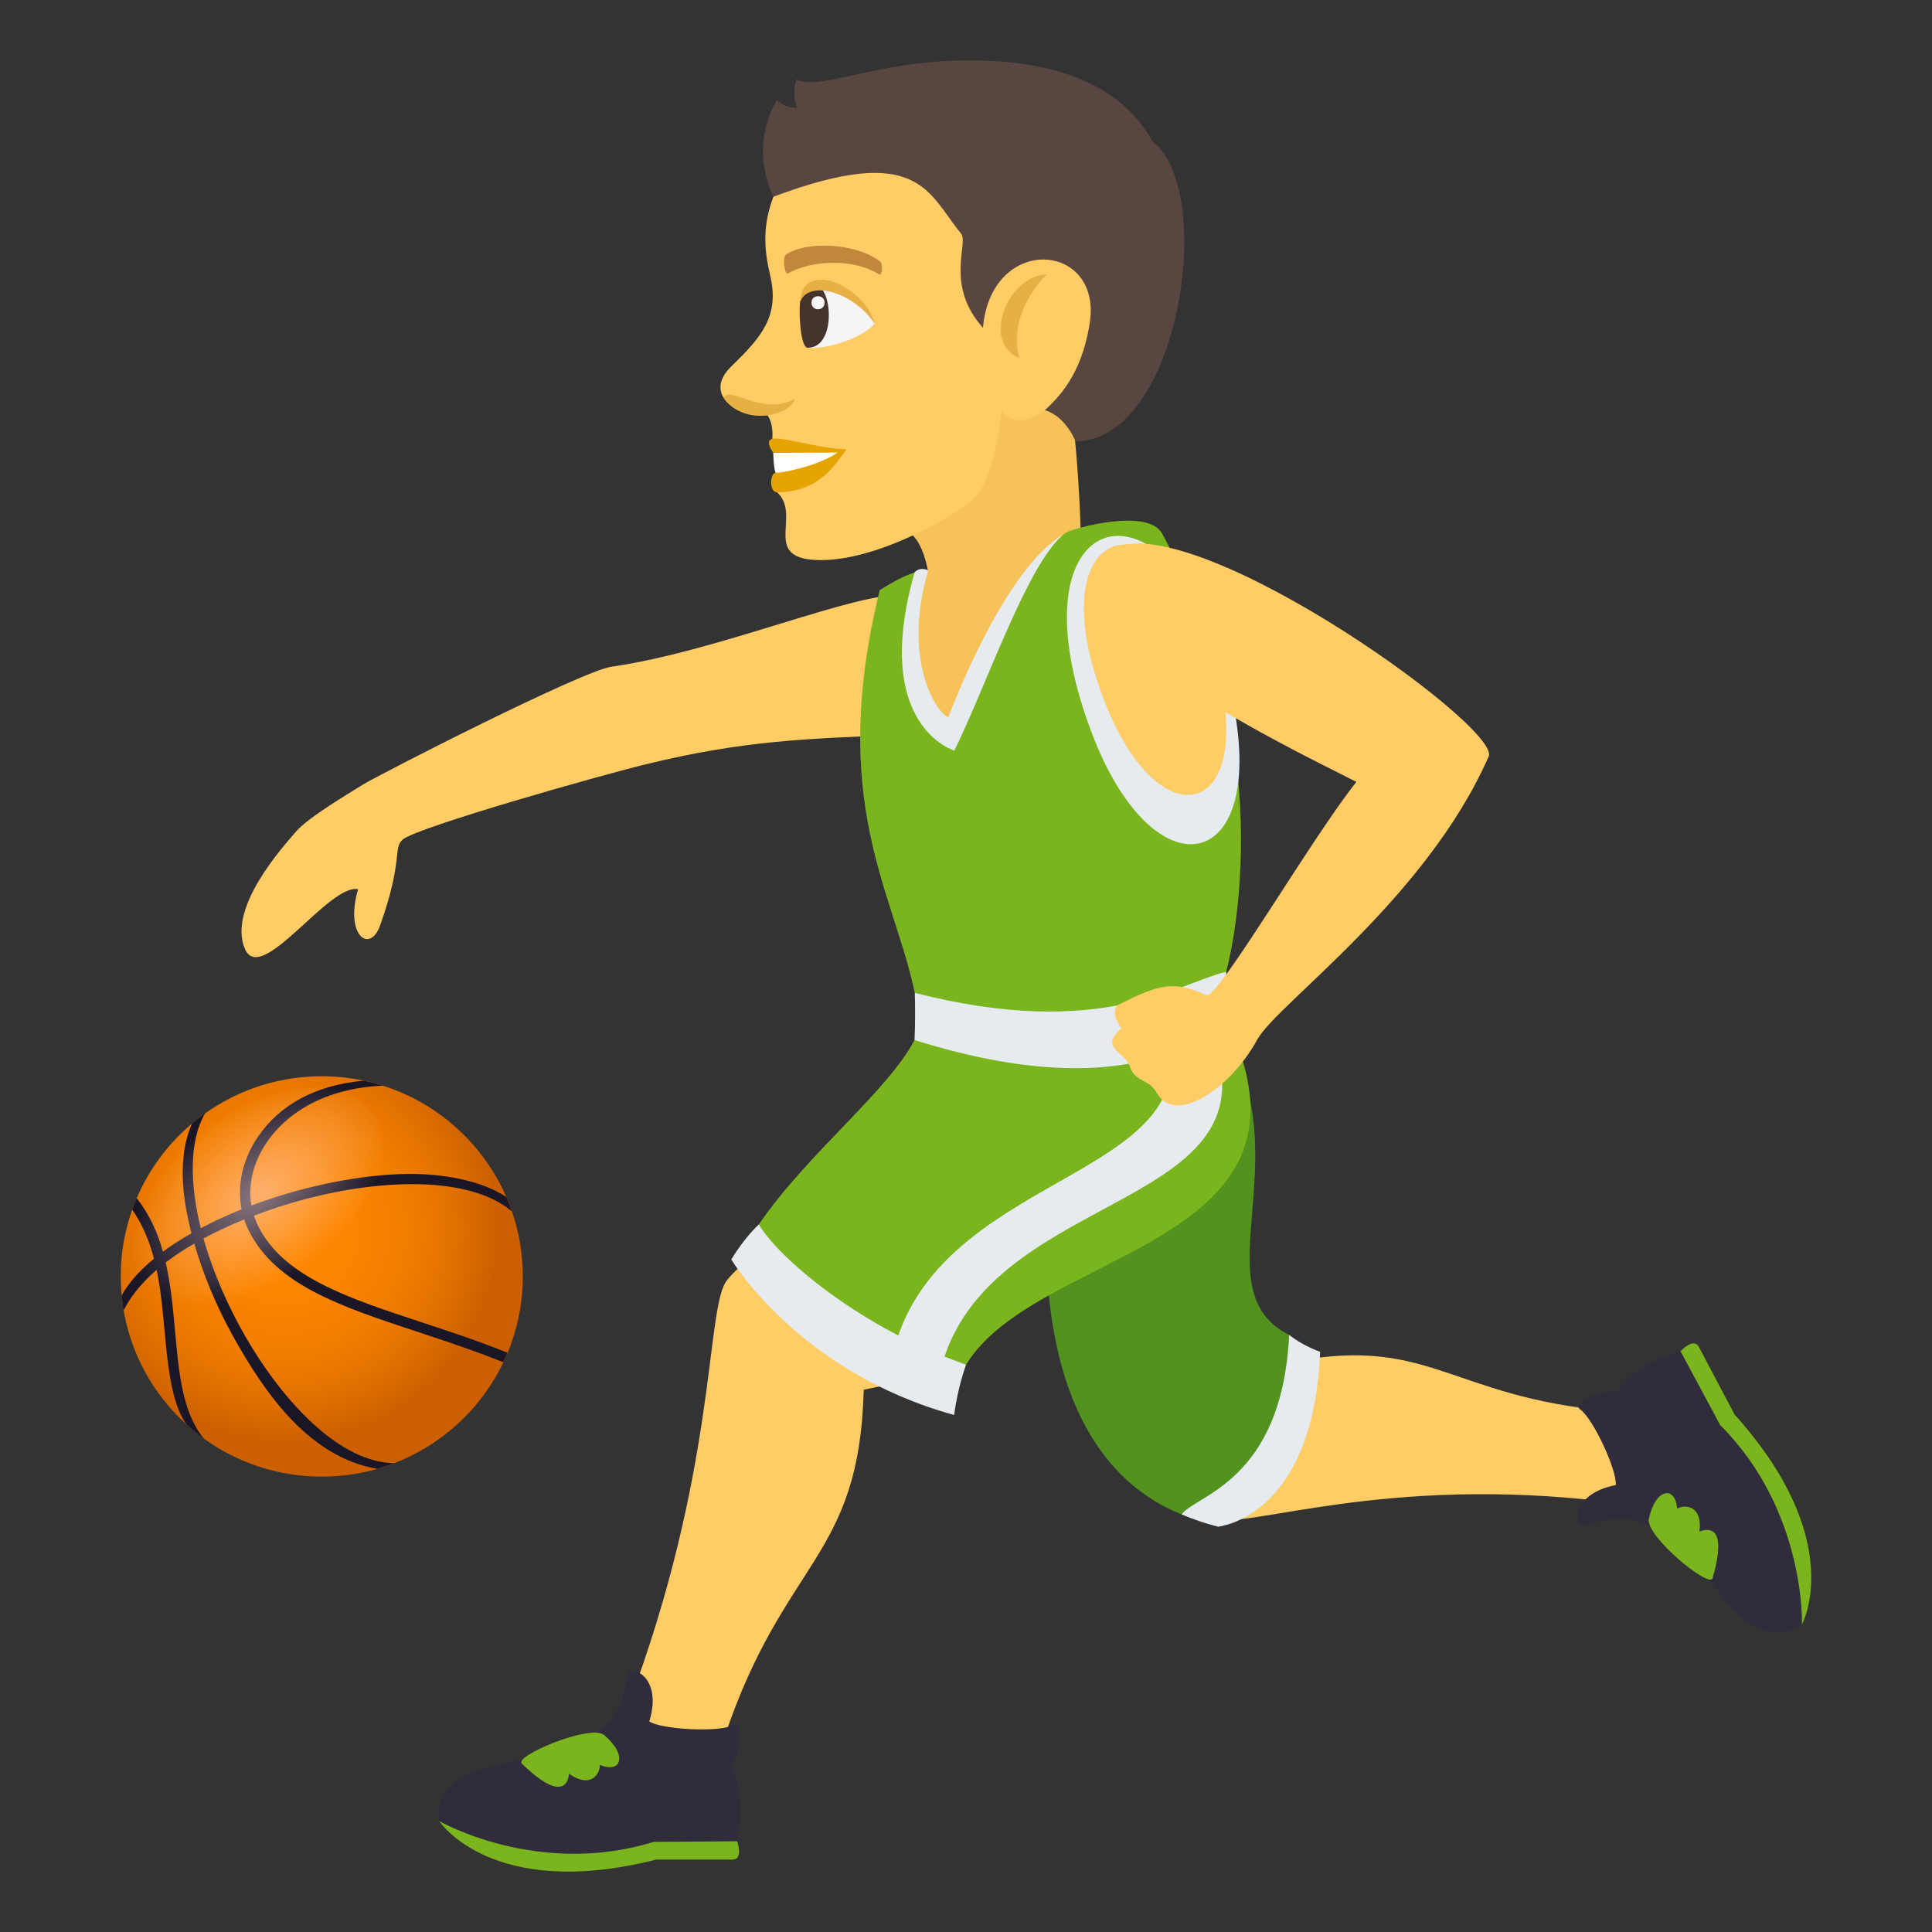 <?xml version="1.0" encoding="utf-8"?>
<!-- Generator: Adobe Illustrator 19.0.0, SVG Export Plug-In . SVG Version: 6.00 Build 0)  -->
<svg version="1.1" id="Layer_1" xmlns="http://www.w3.org/2000/svg" xmlns:xlink="http://www.w3.org/1999/xlink" x="0px" y="0px"
	 width="64px" height="64px" viewBox="0 0 64 64" enable-background="new 0 0 64 64" xml:space="preserve">
<rect x="0" y="0" width="64" height="64" fill="#333333" stroke="none"/>
<path fill="#F7C259" d="M29.423,17.639c1.736-0.776,1.476,3.863,1.474,4.261c0,0,1.521-2.46,4.908-3.801
	c0,0,0.008-1.503-0.224-3.857C35.75,7.754,29.423,17.639,29.423,17.639z"/>
<path fill="#FFCC66" d="M25.621,6.517c-0.36,0.94-0.316,1.724-0.11,2.6c0.322,1.349-0.28,2.042-1.282,3.017
	c-0.952,0.923,0.153,1.674,1.195,1.622c0.22,0.304,0.157,0.804,0.157,0.804s0.797,0.601,0.163,1.748
	c0.845,0.785-0.597,2.251,1.464,2.246c2.011-0.006,4.628-1.604,5.074-2.061c0.703-0.722,0.893-2.893,0.893-2.893
	c0.854,1.148,2.982-0.955,2.988-3.421C36.174,6.091,32.65,0.621,25.621,6.517z"/>
<path fill="#E6B045" d="M33.153,10.976c-0.039-0.974,0.728-1.855,1.53-1.89c0,0-1.331,1.216-0.92,2.771
	C33.764,11.857,33.177,11.657,33.153,10.976z"/>
<path fill="#F5F5F5" d="M28.974,10.724c-0.54,0.585-1.841,0.885-2.267,0.786C25.757,8.372,28.327,9.393,28.974,10.724z"/>
<path fill="#45332C" d="M26.757,11.52c1.229-0.005,0.639-3.299-0.248-1.544C26.454,10.288,26.507,11.52,26.757,11.52z"/>
<path fill="#E6B045" d="M28.974,10.724c-0.3-1.226-2.39-2.166-2.466-0.747C26.865,9.22,28.351,9.755,28.974,10.724z"/>
<path fill="#F5F5F5" d="M26.882,10.021c-0.002,0.301,0.432,0.3,0.434-0.001C27.315,9.744,26.882,9.744,26.882,10.021z"/>
<path fill="#C1873C" d="M29.138,8.647c-0.851-0.625-2.488-0.652-3.099-0.212c-0.132,0.083-0.047,0.68,0.06,0.622
	c0.854-0.468,2.224-0.482,3.021,0.033C29.223,9.156,29.267,8.735,29.138,8.647z"/>
<path fill="#E6A400" d="M25.615,15.001c0.388,0.25,0.083,0.659,0.083,0.659c-0.189,0.002-0.234,0.649,0.046,0.647
	c1.388-0.004,1.918-0.911,2.293-1.418C26.511,14.811,24.986,14.052,25.615,15.001z"/>
<path fill="#FFFFFF" d="M25.615,15.001c0,0,0.013,0.572,0.083,0.659c0.305,0,1.432-0.246,2.045-0.667L25.615,15.001z"/>
<path fill="#594640" d="M38.178,4.687C37.276,3.052,35.388,1.991,32.072,2c-3.055,0.007-4.9,1.022-5.696,0.637
	c0,0-0.162,0.505,0.036,0.934c-0.422,0.021-0.674-0.258-0.676-0.253c-0.294,0.478-0.803,1.72-0.115,3.199
	c4.834-1.812,5.116-0.118,6.219,1.227c0.253,0.312-0.546,1.706,0.722,3.114c0.274-3.132,3.969-2.848,3.535-0.139
	c-0.276,1.735-1.057,2.467-1.483,2.868c0.701,0.213,1.012,1.03,1.012,1.03C39.073,14.608,40.311,6.308,38.178,4.687z"/>
<path fill="#E6B045" d="M26.329,13.21c-0.146,0.43-0.776,0.564-1.151,0.564c-0.504,0.002-0.986-0.241-1.206-0.596
	C24.163,12.745,25.253,13.809,26.329,13.21z"/>
<path fill="#FFCC66" d="M24.001,57.533c1.988-5.916,4.466-5.88,4.611-11.498c0.431-0.087,0.867-0.174,1.3-0.264
	c-0.37-2.603-1.51-3.98-3.261-5.056c-1.627,0.563-2.498,1.577-2.61,1.753c-0.663,1.04-0.31,6.304-3.249,14.074
	C20.553,57.177,23.893,57.853,24.001,57.533z"/>
<path fill="#7AB51D" d="M21.733,61.602h2.53c0.37,0,0.157-0.606,0.157-0.606s-2.363-1.442-9.87-0.669
	C14.551,60.327,16.285,62.982,21.733,61.602z"/>
<path fill="#302C3B" d="M24.217,58.529c0.392-0.705,0.307-1.508,0.063-1.38c-0.47,0.247-2.38,0.143-2.771-0.125
	c0.47-1.522-0.679-1.941-0.729-1.475c-0.43,3.936-6.514,1.724-6.229,4.777c0,0,3.259,1.878,7.099,0.689l2.771-0.021
	C24.757,59.362,24.216,58.53,24.217,58.529z"/>
<path fill="#7AB51D" d="M17.285,58.42c0.951,0.929,1.487,0.988,1.568,0.339c0.643,0.464,1.012,0.09,1.019-0.296
	c0.693,0.301,0.947-0.31,0.134-0.992C19.539,57.11,17.029,58.171,17.285,58.42z"/>
<path fill="#FFCC66" d="M53.457,46.756c-5.587-0.472-6.08-2.633-11.017-1.568c-0.167-0.356-0.335-0.715-0.505-1.072
	c-2.194,0.872-3.167,1.73-3.734,3.479c0.837,1.294,1.905,2.648,2.084,2.709c1.049,0.355,5.58-1.456,12.987-0.551
	C53.878,49.827,53.761,46.781,53.457,46.756z"/>
<path fill="#FFCC66" d="M29.94,19.727c-1.441-0.183-6.133,1.854-9.677,2.357c-1.011,0.145-7.785,3.62-8.237,3.904
	c-0.466,0.293-1.797,1.078-2.203,1.54c-0.447,0.517-2.3,2.55-1.707,3.911c0.537,1.227,2.787-2.182,3.746-1.982
	c-0.45,1.541,0.391,2.145,0.729,1.2c0.784-2.198,0.411-2.572,0.76-2.854c0.505-0.407,6.436-2.092,8.043-2.485
	c3.207-0.785,5.341-0.85,8.24-0.969C32.713,24.225,33.775,20.206,29.94,19.727z"/>
<path fill="#529320" d="M34.714,40.445c0,0-0.736,7.653,4.43,9.723c0,0,3.333-0.438,3.561-5.948
	c-3.085-1.539,0.709-6.24-2.552-10.55L34.714,40.445z"/>
<path fill="#E6EBEF" d="M42.704,44.22c-0.229,4.873-3.135,5.317-3.561,5.948c0.392,0.164,0.795,0.304,1.208,0.405
	c0,0,3.152-0.283,3.38-5.792C43.3,44.621,42.975,44.43,42.704,44.22z"/>
<path fill="#F7C259" d="M35.958,17.657c-3.253,8.578-6.856,12.063-6.523,1.838C30.578,19.308,32.963,16.907,35.958,17.657z"/>
<path fill="#7AB51D" d="M40.563,33.647l-10.269,0.805c-0.876,1.686-3.55,3.762-5.158,6.109c0,0,0.817,2.89,6.867,4.645
	C34.378,41.312,44.385,41.314,40.563,33.647z"/>
<path fill="#E6EBEF" d="M25.137,40.561c0,0-0.467,0.419-0.912,1.162c0,0,2.24,3.735,7.383,5.151
	c0.113-0.913,0.396-1.669,0.396-1.669C28.471,43.991,25.764,41.636,25.137,40.561z"/>
<path fill="#E6EBEF" d="M39.873,33.712l-1.458-0.19c2.426,5.563-7.089,5.003-8.78,11.104c0,0,0.895,0.653,1.506,0.832
	C32.63,39.135,43.103,40.249,39.873,33.712z"/>
<path fill="#7AB51D" d="M38.493,17.67c-0.477-0.861-2.979-0.159-3.172-0.029c-1.913,1.296-3.761,6.398-3.761,6.398
	c-0.234,0.043-2.459-1.18-0.979-4.781c0.358-0.867-1.44,0.291-1.44,0.291c-1.713,7.024,0.441,9.925,1.162,13.34
	c7.932,2.492,10.316-0.697,10.316-0.697S42.635,25.119,38.493,17.67z"/>
<path fill="#E6EBEF" d="M35.229,17.705c-2.007,1.151-3.808,6.044-3.808,6.044c-0.237,0.045-1.604-1.688-0.673-4.856
	c-0.305-0.132-0.451,0.069-0.451,0.069c-1.449,5.09,1.317,5.903,1.317,5.903C32.707,22.635,34.031,18.702,35.229,17.705z"/>
<path fill="#E6EBEF" d="M30.304,32.889c0.015,0.484,0.015,0.999-0.009,1.564c7.933,2.492,10.269-0.805,10.269-0.805
	s0.044-0.541,0.057-1.456C39.028,32.568,36.472,34.472,30.304,32.889z"/>
<path fill="#E6EBEF" d="M40.814,23.123c1.249,5.801-2.581,6.66-4.667,1.107C33.215,16.417,39.108,15.221,40.814,23.123z"/>
<path fill="#FFCC66" d="M40.426,22.537c0.99,4.595-2.032,5.195-3.785,0.832C34.05,16.918,39.007,15.951,40.426,22.537z"/>
<radialGradient id="SVGID_1_" cx="15.476" cy="72.095" r="7.21" gradientTransform="matrix(1.055 0 0 1.051 -6.871 -35.018)" gradientUnits="userSpaceOnUse">
	<stop  offset="0" style="stop-color:#FF8800"/>
	<stop  offset="0.291" style="stop-color:#FC8500"/>
	<stop  offset="0.528" style="stop-color:#F27E00"/>
	<stop  offset="0.745" style="stop-color:#E17000"/>
	<stop  offset="0.927" style="stop-color:#CC6000"/>
</radialGradient>
<ellipse fill="url(#SVGID_1_)" cx="10.659" cy="42.283" rx="6.659" ry="6.631"/>
<path fill="#1A1626" d="M13.956,43.799c-2.452-0.809-4.567-1.506-5.402-3.183c-0.058-0.113-0.102-0.229-0.142-0.346
	c3.187-1.219,6.951-1.501,8.546-0.141c-0.056-0.161-0.118-0.319-0.184-0.474c-0.773-0.521-2.084-0.819-3.56-0.76
	c-1.539,0.063-3.298,0.442-4.886,1.039c-0.117-0.695,0.06-1.443,0.517-2.104c0.787-1.138,2.183-1.804,3.84-1.866
	c-0.206-0.065-0.416-0.121-0.628-0.167c-1.678,0.155-2.809,0.845-3.496,1.838c-0.525,0.759-0.715,1.625-0.558,2.427
	c-0.273,0.109-0.539,0.225-0.797,0.346c-0.191,0.091-0.375,0.184-0.554,0.278c-0.181-0.728-0.276-1.433-0.266-2.08
	c0.008-0.548,0.099-1.199,0.41-1.729c-0.148,0.106-0.295,0.22-0.434,0.338c-0.563,1.28-0.226,2.83-0.019,3.639
	c-0.349,0.197-0.664,0.401-0.944,0.609c-0.181-0.637-0.449-1.239-0.873-1.774c-0.054,0.125-0.104,0.252-0.148,0.381
	c0.347,0.491,0.57,1.043,0.723,1.625c-0.481,0.397-0.844,0.808-1.072,1.219c0.015,0.167,0.037,0.332,0.064,0.496
	c0.197-0.388,0.514-0.842,1.095-1.344c0.141,0.668,0.203,1.369,0.268,2.06c0.093,1.032,0.221,2.391,0.728,3.068
	c0.182,0.163,0.37,0.316,0.567,0.46c-0.709-0.869-0.824-2.147-0.953-3.56c-0.07-0.764-0.139-1.537-0.31-2.274
	c0.278-0.212,0.595-0.421,0.949-0.625c0.284,0.995,0.714,2.038,1.264,3.034c1.107,2.008,2.58,4.047,4.795,4.428
	c0.189-0.055,0.377-0.117,0.559-0.188c-0.422-0.006-0.865-0.12-1.326-0.347c-2.053-1.004-4.165-4.172-4.988-7.097
	c0.195-0.104,0.399-0.207,0.613-0.308c0.24-0.113,0.485-0.221,0.734-0.322c0.042,0.126,0.093,0.251,0.153,0.371
	c0.899,1.806,3.079,2.524,5.603,3.357c0.923,0.305,1.869,0.617,2.825,1.002c0.053-0.103,0.099-0.209,0.142-0.315
	C15.844,44.423,14.888,44.106,13.956,43.799z"/>
<radialGradient id="SVGID_2_" cx="568.557" cy="6.25" r="4.878" gradientTransform="matrix(0.36 0.465 -0.796 0.61 -191.103 -228.649)" gradientUnits="userSpaceOnUse">
	<stop  offset="0" style="stop-color:#FFDADA"/>
	<stop  offset="1" style="stop-color:#FFDADA;stop-opacity:0"/>
</radialGradient>
<path opacity="0.5" fill="url(#SVGID_2_)" d="M10.19,42.04C8.047,43.684,5.523,44,4.554,42.745
	c-0.968-1.254-0.018-3.603,2.128-5.246c2.142-1.644,4.664-1.959,5.634-0.705C13.285,38.048,12.332,40.396,10.19,42.04z"/>
<path fill="#FFCC66" d="M36.599,18.33c-2.147,2.472,5.576,6.176,8.334,7.572c-1.452,1.804-4.607,7.229-4.97,7.064
	c-1.057-0.476-1.517-0.387-2.885,0.304c-0.38,0.189,0.069,0.796,0.069,0.796c-0.752,0.661,0.113,0.751,0.291,1.287
	c0.164,0.495,0.616,0.372,0.887,0.857c0.606,1.081,2.437-0.144,3.324-1.773c0.635-1.167,5.589-4.647,7.666-9.379
	C49.754,24.061,38.896,16.342,36.599,18.33z"/>
<path fill="#7AB51D" d="M57.459,46.857l-1.182-2.24c-0.173-0.328-0.608,0.145-0.608,0.145s-0.169,2.766,4.022,9.052
	C59.691,53.813,61.224,51.036,57.459,46.857z"/>
<path fill="#302C3B" d="M53.586,46.095c-0.806-0.017-1.474,0.434-1.247,0.589c0.438,0.302,1.239,2.042,1.184,2.513
	c-1.562,0.295-1.395,1.508-0.959,1.335c3.675-1.46,4.565,4.961,7.128,3.282c0,0,0.135-3.764-2.709-6.608l-1.313-2.443
	C54.067,45.227,53.588,46.095,53.586,46.095z"/>
<path fill="#7AB51D" d="M56.729,52.282c0.376-1.275,0.178-1.778-0.434-1.547c0.109-0.784-0.394-0.937-0.738-0.762
	c-0.058-0.756-0.715-0.695-0.938,0.345C54.52,50.9,56.63,52.627,56.729,52.282z"/>
</svg>

